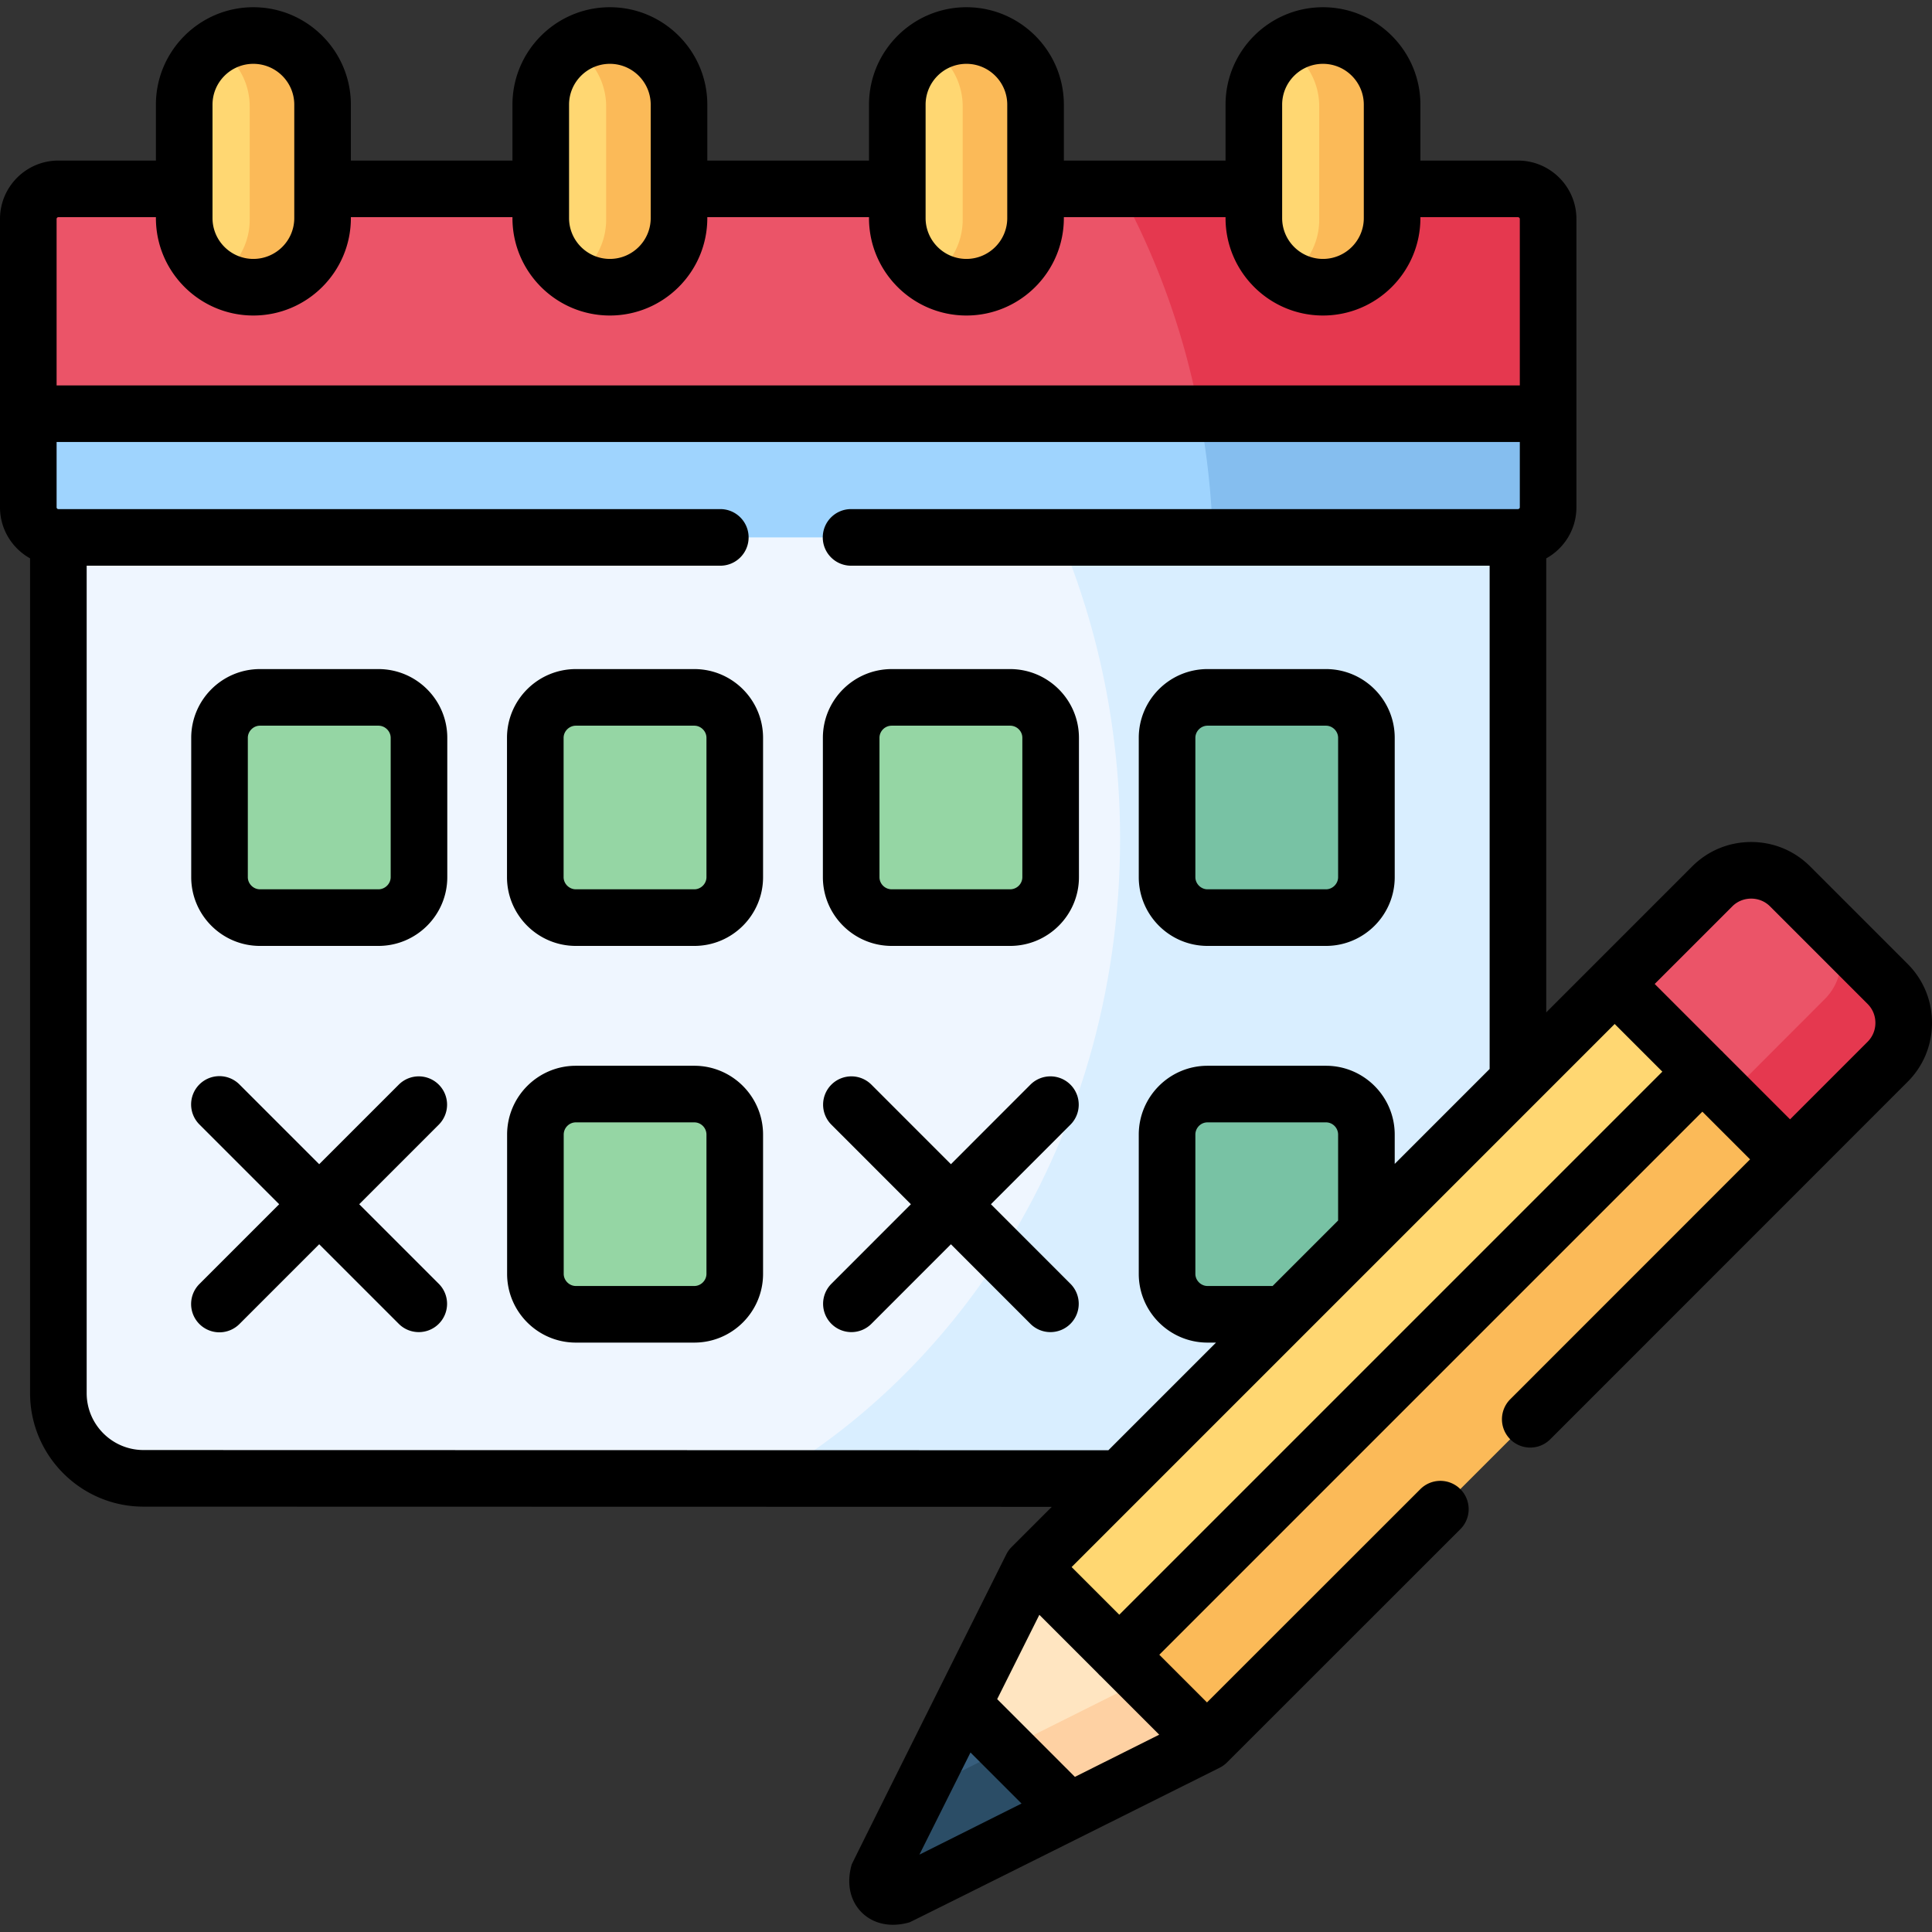 <svg xmlns="http://www.w3.org/2000/svg" width="512" height="512"><rect width="100%" height="100%" fill="#333333" stroke="none"/><path fill="#eff6ff" fill-rule="evenodd" d="M402.27 286.395V132.407H15.469v236.795c0 12.421 10.152 22.573 22.573 22.573l258.794.057 72.483-37.915z" clip-rule="evenodd"/><path fill="#9fd4fe" fill-rule="evenodd" d="M15.469 142.418H402.27c4.395 0 7.997-3.573 7.997-7.969v-24.814l-210.926-15.03L7.5 109.635v24.814c0 4.396 3.573 7.969 7.969 7.969" clip-rule="evenodd"/><path fill="#eb5468" fill-rule="evenodd" d="M7.5 109.635h402.767V58.022c0-4.396-3.601-7.969-7.997-7.969H15.469c-4.395 0-7.969 3.573-7.969 7.969z" clip-rule="evenodd"/><path fill="#ffd772" fill-rule="evenodd" d="M67.137 76.115c10.095 0 18.348-8.252 18.348-18.32v-30.06c0-10.096-8.252-18.32-18.348-18.32-10.067 0-18.319 8.224-18.319 18.32v30.06c-.001 10.068 8.252 18.32 18.319 18.32M143.306 27.735v30.06c0 10.067 8.252 18.32 18.319 18.32 10.095 0 18.319-8.252 18.319-18.32v-30.06c0-10.096-8.224-18.32-18.319-18.32-10.067.001-18.319 8.225-18.319 18.32M237.794 27.735v30.06c0 10.067 8.252 18.32 18.319 18.32s18.319-8.252 18.319-18.32v-30.06c0-10.096-8.252-18.32-18.319-18.32s-18.319 8.225-18.319 18.32M332.283 27.735v30.06c0 10.067 8.224 18.32 18.319 18.32 10.067 0 18.319-8.252 18.319-18.32v-30.06c0-10.096-8.252-18.32-18.319-18.32-10.096.001-18.319 8.225-18.319 18.32M362.115 326.522l-21.779 21.779-43.501 43.531-23.452 23.452 6.012 16.846 17.213 6.409 91.029-77.363 63.522-77.192-3.545-22.12-19.709-1.106-25.635 25.637z" clip-rule="evenodd"/><path fill="#fbba58" fill-rule="evenodd" d="M451.159 283.984 296.608 438.539l-.368 17.979 23.622 5.246 154.522-154.526-4.849-18.49z" clip-rule="evenodd"/><path fill="#eb5468" fill-rule="evenodd" d="m451.159 283.984 23.225 23.254 25.862-25.863c2.779-2.751 4.197-6.409 4.254-10.067v-.482a14.5 14.5 0 0 0-4.254-10.067l-25.862-25.863c-5.672-5.672-14.945-5.672-20.616 0l-25.862 25.863z" clip-rule="evenodd"/><path fill="#85beef" fill-rule="evenodd" d="M321.422 142.418h80.848c4.395 0 7.997-3.573 7.997-7.969v-24.814h-92.39c2.013 10.635 3.204 21.581 3.545 32.783" clip-rule="evenodd"/><path fill="#e5384f" fill-rule="evenodd" d="M317.877 109.635h92.39V58.022c0-4.396-3.601-7.969-7.997-7.969h-33.349v7.742c0 10.067-8.252 18.32-18.319 18.32-10.095 0-18.319-8.252-18.319-18.32v-7.742H296.58c9.954 18.122 17.242 38.2 21.297 59.582M457.766 290.62l16.618 16.618 25.862-25.863c2.779-2.751 4.197-6.409 4.254-10.067v-.482a14.5 14.5 0 0 0-4.254-10.067l-16.561-16.561a14.58 14.58 0 0 1 4.169 10.011v.482a14.5 14.5 0 0 1-4.254 10.067z" clip-rule="evenodd"/><path fill="#fbba58" fill-rule="evenodd" d="M85.484 27.735c0-10.096-8.252-18.32-18.348-18.32a18.16 18.16 0 0 0-10.01 3.006c5.388 3.176 9.046 9.075 9.046 15.767v30.061c0 6.381-3.318 12.024-8.309 15.314a18.13 18.13 0 0 0 9.273 2.552c10.095 0 18.348-8.252 18.348-18.32v-7.742zM151.615 12.422c5.388 3.176 9.018 9.075 9.018 15.767V58.25c0 6.381-3.29 12.024-8.281 15.314a18.13 18.13 0 0 0 9.273 2.552c10.095 0 18.319-8.252 18.319-18.32V27.735c0-10.096-8.224-18.32-18.319-18.32a18.17 18.17 0 0 0-10.01 3.007" clip-rule="evenodd"/><path fill="#d9eeff" fill-rule="evenodd" d="M402.27 142.418H280.983c10.18 24.332 15.852 51.414 15.852 79.915 0 40.922-11.683 78.865-31.591 110.032-15.795 24.7-36.723 45.119-61.111 59.44l92.702.028L402.27 286.396z" clip-rule="evenodd"/><path fill="#fbba58" fill-rule="evenodd" d="M246.103 12.422c5.388 3.176 9.018 9.075 9.018 15.767V58.25c0 6.381-3.318 12.024-8.309 15.314 2.751 1.616 5.927 2.552 9.301 2.552 10.067 0 18.319-8.252 18.319-18.32V27.735c0-10.096-8.252-18.32-18.319-18.32a18.1 18.1 0 0 0-10.01 3.007M349.609 28.189V58.25c0 6.381-3.318 12.024-8.309 15.314a18.16 18.16 0 0 0 9.301 2.552c10.067 0 18.319-8.252 18.319-18.32V27.735c0-10.096-8.252-18.32-18.319-18.32a18.1 18.1 0 0 0-10.01 3.006c5.388 3.177 9.018 9.075 9.018 15.768" clip-rule="evenodd"/><path fill="#78c2a4" fill-rule="evenodd" d="M362.115 326.522v-25.835c0-5.927-4.821-10.748-10.719-10.748h-31.392c-5.898 0-10.719 4.821-10.719 10.748v36.895c0 5.899 4.821 10.72 10.719 10.72h20.333zM309.284 195.533v36.923c0 5.899 4.821 10.72 10.719 10.72h31.392c5.898 0 10.719-4.821 10.719-10.72v-36.923c0-5.899-4.821-10.72-10.719-10.72h-31.392c-5.898.001-10.719 4.822-10.719 10.72" clip-rule="evenodd"/><path fill="#95d6a4" fill-rule="evenodd" d="M194.719 337.582v-36.895c0-5.927-4.821-10.748-10.719-10.748h-31.392c-5.898 0-10.719 4.821-10.719 10.748v36.895c0 5.899 4.821 10.72 10.719 10.72H184c5.898-.001 10.719-4.822 10.719-10.72M100.287 243.176c5.898 0 10.748-4.821 10.748-10.72v-36.923c0-5.899-4.849-10.72-10.748-10.72H68.895c-5.898 0-10.719 4.821-10.719 10.72v36.923c0 5.899 4.821 10.72 10.719 10.72zM141.86 195.533v36.923c0 5.899 4.849 10.72 10.748 10.72H184c5.898 0 10.719-4.821 10.719-10.72v-36.923c0-5.899-4.821-10.72-10.719-10.72h-31.392c-5.899.001-10.748 4.822-10.748 10.72M225.572 195.533v36.923c0 5.899 4.821 10.72 10.748 10.72h31.364c5.927 0 10.748-4.821 10.748-10.72v-36.923c0-5.899-4.821-10.72-10.748-10.72H236.32c-5.927.001-10.748 4.822-10.748 10.72" clip-rule="evenodd"/><path fill="#375e7d" fill-rule="evenodd" d="m283.394 480.027-2.552-23.679-25.721-4.594-22.204 44.438c-1.361 4.736 1.304 7.402 6.04 6.04z" clip-rule="evenodd"/><path fill="#2b4d66" fill-rule="evenodd" d="m283.394 480.027-16.646-16.647-23.253 11.627-10.577 21.184c-1.361 4.736 1.304 7.402 6.04 6.04z" clip-rule="evenodd"/><path fill="#ffe5c1" fill-rule="evenodd" d="m296.608 438.539-13.498-13.528-9.727-9.727-18.262 36.47 28.273 28.273 36.468-18.263z" clip-rule="evenodd"/><path fill="#fed1a3" fill-rule="evenodd" d="m319.862 461.764-16.646-16.618-36.468 18.235 16.646 16.646z" clip-rule="evenodd"/><path d="M283.676 287.442a7.496 7.496 0 0 0-10.606.003l-21.068 21.08-21.068-21.08a7.497 7.497 0 0 0-10.606-.003 7.5 7.5 0 0 0-.003 10.606l21.074 21.086-21.074 21.086a7.5 7.5 0 0 0 .003 10.606 7.497 7.497 0 0 0 10.606-.003l21.068-21.08 21.068 21.08a7.47 7.47 0 0 0 5.305 2.198 7.5 7.5 0 0 0 5.305-12.801l-21.074-21.086 21.074-21.086a7.5 7.5 0 0 0-.004-10.606M116.281 287.443a7.5 7.5 0 0 0-10.606 0l-21.084 21.085-21.083-21.085a7.5 7.5 0 1 0-10.606 10.606l21.083 21.085-21.083 21.085a7.5 7.5 0 1 0 10.606 10.606l21.083-21.085 21.084 21.085c1.464 1.464 3.384 2.196 5.303 2.196s3.839-.732 5.303-2.196a7.5 7.5 0 0 0 0-10.606l-21.084-21.085 21.084-21.085a7.5 7.5 0 0 0 0-10.606M320.004 250.676h31.392c10.046 0 18.219-8.174 18.219-18.22v-36.923c0-10.047-8.173-18.22-18.219-18.22h-31.392c-10.046 0-18.219 8.173-18.219 18.22v36.923c0 10.046 8.173 18.22 18.219 18.22m-3.219-55.142c0-1.745 1.474-3.22 3.219-3.22h31.392c1.745 0 3.219 1.475 3.219 3.22v36.923c0 1.745-1.474 3.22-3.219 3.22h-31.392c-1.745 0-3.219-1.475-3.219-3.22zM184 282.439h-31.392c-10.046 0-18.219 8.187-18.219 18.248v36.895c0 10.046 8.173 18.22 18.219 18.22H184c10.046 0 18.219-8.174 18.219-18.22v-36.895c0-10.062-8.174-18.248-18.219-18.248m3.219 55.143c0 1.745-1.474 3.22-3.219 3.22h-31.392c-1.745 0-3.219-1.475-3.219-3.22v-36.895c0-1.791 1.444-3.248 3.219-3.248H184c1.775 0 3.219 1.457 3.219 3.248zM267.684 177.314H236.32c-10.062 0-18.248 8.173-18.248 18.22v36.923c0 10.046 8.186 18.22 18.248 18.22h31.364c10.062 0 18.248-8.174 18.248-18.22v-36.923c-.001-10.047-8.187-18.22-18.248-18.22m3.247 55.143c0 1.775-1.457 3.22-3.248 3.22H236.32c-1.791 0-3.248-1.444-3.248-3.22v-36.923c0-1.775 1.457-3.22 3.248-3.22h31.364c1.791 0 3.248 1.444 3.248 3.22v36.923zM184 177.314h-31.392c-10.062 0-18.248 8.173-18.248 18.22v36.923c0 10.046 8.186 18.22 18.248 18.22H184c10.046 0 18.219-8.174 18.219-18.22v-36.923c0-10.047-8.174-18.22-18.219-18.22m3.219 55.143c0 1.745-1.474 3.22-3.219 3.22h-31.392c-1.761 0-3.248-1.475-3.248-3.22v-36.923c0-1.745 1.487-3.22 3.248-3.22H184c1.745 0 3.219 1.475 3.219 3.22zM100.287 177.314H68.895c-10.046 0-18.22 8.173-18.22 18.22v36.923c0 10.046 8.173 18.22 18.22 18.22h31.392c10.062 0 18.248-8.174 18.248-18.22v-36.923c0-10.047-8.186-18.22-18.248-18.22m3.248 55.143c0 1.745-1.487 3.22-3.248 3.22H68.895c-1.745 0-3.22-1.475-3.22-3.22v-36.923c0-1.745 1.475-3.22 3.22-3.22h31.392c1.76 0 3.248 1.475 3.248 3.22z"/><path d="m505.549 255.456-25.862-25.863c-4.16-4.16-9.704-6.451-15.612-6.451s-11.452 2.291-15.611 6.451l-38.694 38.696V147.975c4.763-2.642 7.997-7.712 7.997-13.526V58.022c0-8.529-6.952-15.469-15.497-15.469h-25.849V27.736c0-14.237-11.583-25.82-25.819-25.82-14.237 0-25.819 11.583-25.819 25.82v14.817h-42.85V27.736c0-14.237-11.583-25.82-25.819-25.82s-25.819 11.583-25.819 25.82v14.817h-42.85V27.736c0-14.237-11.583-25.82-25.819-25.82s-25.819 11.583-25.819 25.82v14.817H92.984V27.736c0-14.237-11.595-25.82-25.848-25.82-14.237 0-25.819 11.583-25.819 25.82v14.817H15.469C6.939 42.553 0 49.493 0 58.022v76.427c0 5.808 3.222 10.874 7.969 13.518v221.235c0 16.582 13.491 30.073 30.071 30.073l240.694.053-10.654 10.654a7.5 7.5 0 0 0-1.404 1.948s-40.84 81.748-40.968 82.19c-1.424 4.957-.462 9.579 2.64 12.681 2.161 2.161 5.06 3.283 8.296 3.283 1.409 0 2.881-.212 4.385-.645.442-.127 82.188-40.968 82.188-40.968a7.5 7.5 0 0 0 1.947-1.403l61.849-61.821a7.5 7.5 0 0 0 .002-10.606 7.5 7.5 0 0 0-10.607-.003l-56.545 56.52-12.634-12.634 143.915-143.919 12.638 12.638-63.555 63.576a7.5 7.5 0 0 0 .002 10.606 7.497 7.497 0 0 0 10.606-.001l94.714-94.745c4.16-4.16 6.451-9.704 6.451-15.612s-2.291-11.452-6.451-15.611M339.783 27.736c0-5.967 4.854-10.82 10.819-10.82s10.819 4.854 10.819 10.82v30.06c0 5.966-4.854 10.819-10.819 10.819s-10.819-4.854-10.819-10.819zm-94.489 0c0-5.967 4.854-10.82 10.819-10.82s10.819 4.854 10.819 10.82v30.06c0 5.966-4.854 10.819-10.819 10.819s-10.819-4.854-10.819-10.819zm-94.488 0c0-5.967 4.854-10.82 10.819-10.82s10.819 4.854 10.819 10.82v30.06c0 5.966-4.854 10.819-10.819 10.819s-10.819-4.854-10.819-10.819zm-94.489 0c0-5.967 4.854-10.82 10.819-10.82 5.981 0 10.848 4.854 10.848 10.82v30.06c0 5.966-4.866 10.819-10.848 10.819-5.966 0-10.819-4.854-10.819-10.819zM15.469 57.553h25.849v.242c0 14.237 11.583 25.819 25.819 25.819 14.252 0 25.848-11.582 25.848-25.819v-.242h42.821v.242c0 14.237 11.583 25.819 25.819 25.819s25.819-11.582 25.819-25.819v-.242h42.85v.242c0 14.237 11.583 25.819 25.819 25.819 14.237 0 25.819-11.582 25.819-25.819v-.242h42.85v.242c0 14.237 11.583 25.819 25.819 25.819s25.819-11.582 25.819-25.819v-.242h25.849c.26 0 .497.224.497.469v44.113H15V58.022c0-.254.215-.469.469-.469m22.573 326.722c-8.311 0-15.073-6.762-15.073-15.073V149.917H190.89c4.142 0 7.5-3.357 7.5-7.5s-3.358-7.5-7.5-7.5H15.469a.476.476 0 0 1-.469-.469v-17.313h387.767v17.313c0 .245-.237.469-.497.469H225.543c-4.142 0-7.5 3.357-7.5 7.5s3.358 7.5 7.5 7.5H394.77v133.371l-25.155 25.156v-7.757c0-10.062-8.173-18.248-18.219-18.248h-31.392c-10.046 0-18.219 8.187-18.219 18.248v36.895c0 10.046 8.173 18.22 18.219 18.22h2.255l-28.529 28.53zm299.217-43.474h-17.255c-1.745 0-3.219-1.475-3.219-3.22v-36.895c0-1.791 1.444-3.248 3.219-3.248h31.392c1.775 0 3.219 1.457 3.219 3.248v22.757zm-80.07 123.627 13.53 13.531-27.07 13.54zm27.67 6.458-20.597-20.598 11.175-22.343 15.598 15.598c.09.1.174.203.27.299s.199.18.299.27l15.598 15.598zm11.764-42.969-12.632-12.633 143.915-143.919 12.633 12.633zm198.319-151.844-20.555 20.562-17.659-17.66c-.088-.098-.171-.2-.266-.294-.094-.094-.196-.177-.294-.265l-17.656-17.657 20.559-20.559c1.327-1.327 3.104-2.058 5.005-2.058s3.678.73 5.005 2.057l25.862 25.864c1.327 1.326 2.057 3.104 2.057 5.005s-.73 3.678-2.058 5.005"/></svg>